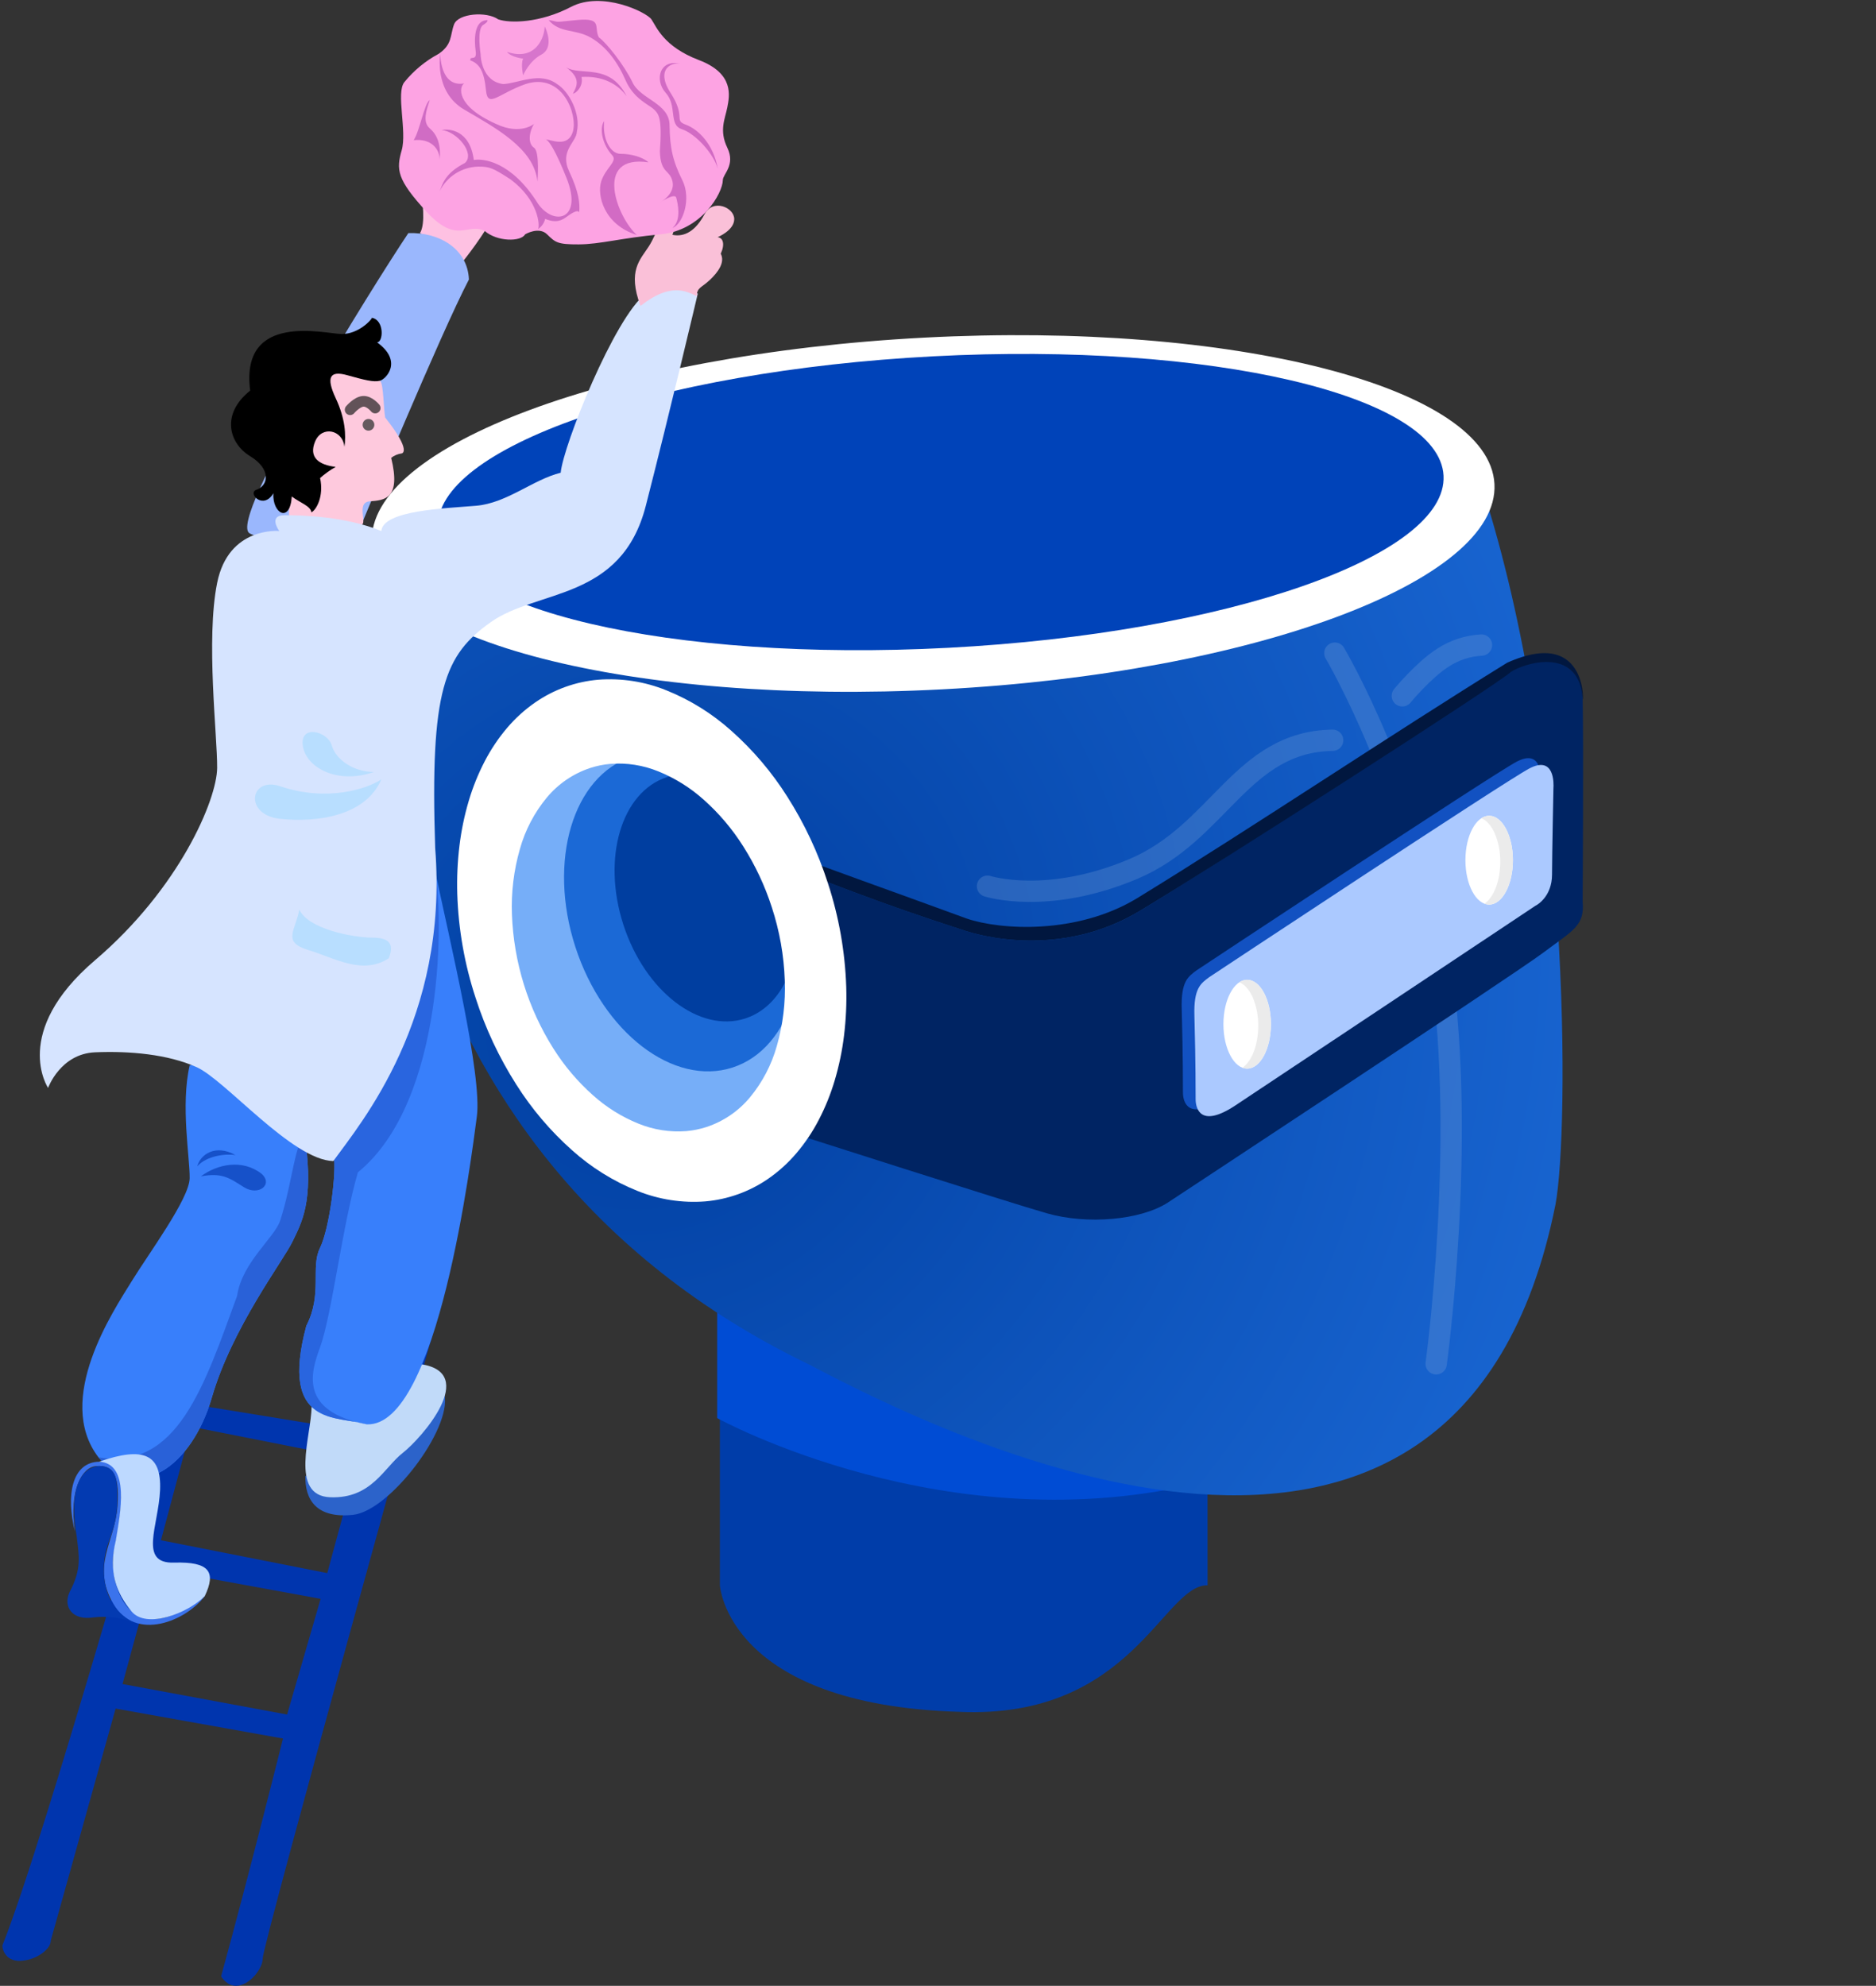 <svg width="528" height="559" viewBox="0 0 528 559" fill="none" xmlns="http://www.w3.org/2000/svg">
<rect x="0" y="0" width="528" height="559" fill="#333333" stroke="none"/>
<path d="M202.613 372.127H339.869C339.869 372.127 339.797 373.287 339.869 446.254C327.352 446.039 318.605 484.039 269.955 481.869C204.708 479.893 202.613 446.254 202.613 446.254V372.127Z" fill="#003DA9"/>
<path d="M201.848 367.091L339.872 372.126C339.872 372.126 339.031 344.08 339.104 417.047C267.03 435.201 201.848 399.184 201.848 399.184V367.091Z" fill="#004CD4"/>
<path d="M105.965 158.721C104.768 190.94 100.666 322.841 227.952 384.221C266.158 404.385 410.521 475.938 437.802 339.004C441.604 318.481 442.388 215.29 417.115 137.09C382.878 162.08 105.965 158.721 105.965 158.721Z" fill="url(#paint0_radial_871_208)"/>
<path d="M265.22 194.045C352.472 189.463 422.044 163.587 420.615 136.25C419.185 108.912 347.294 90.465 260.042 95.047C172.79 99.629 103.218 125.505 104.647 152.843C106.077 180.18 177.968 198.627 265.22 194.045Z" fill="white"/>
<path d="M262.623 100.301C340.781 96.196 405.101 111.237 406.286 133.895C407.471 156.553 345.072 178.249 266.914 182.353C188.757 186.457 124.436 171.417 123.251 148.759C122.066 126.101 184.465 104.405 262.623 100.301Z" fill="#0043B9"/>
<path opacity="0.276" d="M375.688 183.852C375.688 183.852 398.452 222.15 405.582 272.167C412.712 322.184 404.208 383.908 404.208 383.908" stroke="#7DA4D9" stroke-width="6" stroke-linecap="round"/>
<path opacity="0.276" d="M277.93 249.459C277.93 249.459 294.699 254.878 318.986 244.607C343.274 234.336 349.333 208.785 375.078 208.377" stroke="#7DA4D9" stroke-width="6" stroke-linecap="round"/>
<path opacity="0.276" d="M394.684 195.874C394.684 195.874 400.541 188.704 406.111 185.131C409.354 183.011 413.098 181.787 416.965 181.584" stroke="#7DA4D9" stroke-width="6" stroke-linecap="round"/>
<path d="M219.602 243.102C250.574 255.512 266.713 260.304 270.885 261.767C275.056 263.231 298.177 270.051 320.803 256.418C343.428 242.784 421.901 191.359 425.531 187.955C429.291 184.552 445.141 183.398 445.435 196.511C445.729 209.623 445.435 253.785 445.435 253.785C446.058 260.651 442.679 261.901 434.358 268.163C426.036 274.426 328.693 338.51 328.693 338.51C321.023 343.485 305.972 344.77 294.665 341.543C283.359 338.316 223.023 318.956 223.023 318.956L219.602 243.102Z" fill="#002463"/>
<path d="M219.602 243.101C250.575 255.512 266.713 260.303 270.885 261.767C275.057 263.23 298.177 270.05 320.803 256.417C343.429 242.784 421.567 192.579 425.197 189.175C428.54 186.842 444.222 181.584 445.434 196.51C445.516 200.238 447.819 175.943 424.192 186.554C391.889 206.51 351.883 233.344 319.904 252.924C303.041 263.091 281.648 261.829 272.102 258.572C255.506 252.478 223.621 241.088 221.671 240.137C218.639 239.079 217.19 241.824 219.602 243.101Z" fill="#01173F"/>
<path d="M201.041 321.938C221.438 315.297 230.256 286.115 220.737 256.758C211.218 227.4 186.966 208.985 166.569 215.626C146.172 222.267 137.354 251.449 146.873 280.807C156.392 310.164 180.644 328.579 201.041 321.938Z" fill="#76AEF8"/>
<path d="M206.206 300.491C222.824 295.08 229.945 271.111 222.112 246.954C214.279 222.797 194.457 207.599 177.839 213.01C161.221 218.421 154.1 242.39 161.933 266.547C169.766 290.704 189.588 305.901 206.206 300.491Z" fill="#1B69D6"/>
<path d="M209.775 286.686C222.648 282.495 228.152 263.887 222.068 245.124C215.983 226.361 200.616 214.548 187.742 218.739C174.869 222.93 169.366 241.539 175.45 260.302C181.534 279.065 196.902 290.877 209.775 286.686Z" fill="#003EA0"/>
<path d="M198.517 338.186L198.513 338.186C191.973 338.688 185.405 337.667 179.325 335.201C172.601 332.493 166.401 328.628 161.004 323.782C154.92 318.372 149.625 312.131 145.276 305.243C140.448 297.649 136.611 289.466 133.858 280.895C130.762 271.457 129.025 261.625 128.7 251.695C128.561 247.127 128.768 242.555 129.322 238.018C129.84 233.755 130.714 229.544 131.934 225.427C133.075 221.575 134.581 217.841 136.432 214.277C138.167 210.933 140.272 207.794 142.706 204.92C145.032 202.18 147.706 199.756 150.66 197.71C155.909 194.085 162.009 191.889 168.36 191.336C174.901 190.835 181.469 191.857 187.55 194.323C194.274 197.031 200.474 200.895 205.87 205.741C211.955 211.151 217.249 217.392 221.599 224.28C226.427 231.874 230.264 240.056 233.017 248.627C236.113 258.065 237.849 267.898 238.174 277.827C238.313 282.395 238.106 286.968 237.553 291.504C237.035 295.767 236.161 299.979 234.941 304.095C233.8 307.947 232.294 311.681 230.443 315.245C228.706 318.59 226.601 321.728 224.165 324.602C221.839 327.342 219.166 329.766 216.214 331.812C210.965 335.436 204.866 337.632 198.516 338.185L198.517 338.186ZM171.81 215.024C169.87 215.194 167.955 215.584 166.102 216.186C161.321 217.772 157.08 220.672 153.863 224.554C150.373 228.783 147.806 233.698 146.329 238.982C144.602 244.984 143.845 251.225 144.087 257.467C144.593 270.848 148.622 283.857 155.765 295.174C158.822 300.027 162.542 304.425 166.819 308.241C170.606 311.656 174.96 314.381 179.683 316.294C183.948 318.033 188.558 318.755 193.149 318.404C195.09 318.234 197.005 317.844 198.858 317.242C203.639 315.656 207.879 312.756 211.097 308.874C214.587 304.646 217.154 299.733 218.632 294.45C220.359 288.448 221.116 282.207 220.873 275.965C220.636 268.974 219.41 262.052 217.23 255.407C215.289 249.37 212.587 243.606 209.189 238.254C206.134 233.402 202.415 229.004 198.14 225.187C194.353 221.773 189.999 219.048 185.276 217.135C181.011 215.396 176.401 214.673 171.81 215.024Z" fill="white"/>
<path d="M332.595 283.969C332.979 298.13 332.911 305.153 332.94 307.603C332.969 310.052 334.239 315.8 344.11 309.272C353.98 302.743 428.559 253.064 428.559 253.064C429.252 252.749 433.23 250.305 433.248 244.304C433.265 238.304 433.642 220.009 433.642 220.009C433.745 218.696 433.981 210.636 426.839 214.423C419.697 218.211 336.775 273.146 336.775 273.146C334.378 274.928 332.371 276.259 332.595 283.969Z" fill="#1251C1"/>
<path d="M336.166 285.881C336.55 300.042 336.482 307.066 336.51 309.515C336.539 311.964 337.81 317.712 347.68 311.184C357.55 304.655 432.13 254.976 432.13 254.976C432.822 254.661 436.8 252.217 436.818 246.216C436.836 240.216 437.212 221.921 437.212 221.921C437.315 220.608 437.552 212.548 430.41 216.336C423.267 220.123 340.345 275.058 340.345 275.058C337.949 276.84 335.941 278.171 336.166 285.881Z" fill="#ABC9FF"/>
<path d="M351.017 300.813C354.709 300.813 357.701 295.215 357.701 288.31C357.701 281.404 354.709 275.807 351.017 275.807C347.325 275.807 344.332 281.404 344.332 288.31C344.332 295.215 347.325 300.813 351.017 300.813Z" fill="white"/>
<path d="M419.126 254.639C422.818 254.639 425.811 249.041 425.811 242.136C425.811 235.231 422.818 229.633 419.126 229.633C415.434 229.633 412.441 235.231 412.441 242.136C412.441 249.041 415.434 254.639 419.126 254.639Z" fill="white"/>
<path d="M351.014 300.813C350.551 300.813 350.093 300.728 349.661 300.561C352.336 298.806 354.133 294.064 354.133 288.759C354.167 286.033 353.648 283.329 352.608 280.81C351.638 278.605 350.286 277.079 348.801 276.508C349.453 276.06 350.223 275.816 351.014 275.807C354.7 275.807 357.699 281.416 357.699 288.306C357.699 295.197 354.7 300.813 351.014 300.813Z" fill="#EBEBEB"/>
<path d="M419.127 254.64C418.664 254.639 418.206 254.554 417.774 254.387C420.449 252.632 422.246 247.891 422.246 242.585C422.28 239.859 421.761 237.155 420.722 234.636C419.751 232.431 418.4 230.905 416.914 230.334C417.566 229.886 418.336 229.643 419.127 229.633C422.813 229.633 425.812 235.242 425.812 242.133C425.812 249.023 422.813 254.64 419.127 254.64Z" fill="#EBEBEB"/>
<path d="M118.207 65.599C119.194 63.989 119.643 60.319 118.207 51.83C123.721 54.69 126.263 54.322 129.525 54.322C132.787 54.322 139.95 55.308 139.903 59.016C136.556 65.909 130.182 73.713 130.182 73.713L118.207 65.599Z" fill="#FEC1E2"/>
<path d="M70.243 150.13C63.892 146.424 104.894 80.59 114.932 65.613C123.672 65.316 131.629 70.059 131.978 78.679C124.151 93.603 102.188 146.565 102.188 146.565C102.188 146.565 76.594 153.837 70.243 150.13Z" fill="#9AB7FD"/>
<path d="M156.652 136.036C159.963 136.036 165.602 137.677 167.953 141.386C170.303 145.095 173.804 133.296 156.652 136.036Z" fill="#B8DEFF"/>
<path d="M101.211 147.654C103.996 148.427 99.883 141.438 104.04 141.128C108.196 140.817 112.947 140.478 110.096 128.88C110.952 128.215 111.968 127.787 113.042 127.641C113.042 127.641 116.128 127.271 108.409 117.531C107.97 115.173 107.937 108.312 107.053 107.263C102.882 104.008 86.783 92.489 83.989 104.091C81.195 115.693 82.114 134.719 82.114 134.719L81.34 143.408V145.076C85.46 145.23 98.426 146.882 101.211 147.654Z" fill="#FEC9DD"/>
<path d="M103.713 121.231C104.622 121.231 105.359 120.492 105.359 119.581C105.359 118.67 104.622 117.932 103.713 117.932C102.803 117.932 102.066 118.67 102.066 119.581C102.066 120.492 102.803 121.231 103.713 121.231Z" fill="#655A5E"/>
<path d="M98.543 115.339C98.543 115.339 100.448 113.086 102.212 112.97C103.976 112.854 105.597 114.868 105.597 114.868" stroke="#625258" stroke-width="3" stroke-linecap="round"/>
<path d="M96.943 125.786C97.386 122.495 97.237 117.975 94.48 112.081C91.724 106.187 92.803 104.242 97.702 105.608C102.6 106.974 105.17 107.631 106.921 107.176C108.671 106.72 113.474 101.675 106.125 96.37C107.9 96.337 108.231 90.135 104.684 89.457C104.498 90.12 100.863 94.02 96.245 94.02C91.627 94.02 67.515 87.549 70.411 109.96C62.132 116.524 64.402 124.784 70.411 128.424C76.42 132.063 75.588 136.803 72.024 137.91C69.723 139.021 74.195 143.575 76.941 138.841C76.6 144.576 81.63 147.386 82.124 139.762C84.506 141.559 87.496 142.467 87.634 144.231C88.999 143.565 91.212 139.752 90.09 134.561C91.442 133.367 92.913 132.316 94.481 131.425C89.664 130.875 86.817 128.702 88.706 124.232C90.594 119.761 96.444 120.941 96.943 125.786Z" fill="black"/>
<path d="M66.433 559C65.635 558.994 64.862 558.776 64.24 558.381C63.386 557.817 62.7 557.111 62.232 556.314C69.872 528.586 79.552 489.772 79.649 489.383L32.538 480.953L14.306 546.199C14.282 546.945 13.999 547.671 13.489 548.299C12.934 549.005 12.229 549.631 11.406 550.149C9.77 551.247 7.721 551.886 5.578 551.969C4.975 551.985 4.374 551.906 3.811 551.736C3.247 551.566 2.732 551.309 2.297 550.979C1.259 550.052 0.683 548.858 0.676 547.62C3.453 540.708 7.851 527.599 13.747 508.662C18.467 493.513 24.151 474.619 30.644 452.505C41.711 414.821 51.393 380.462 51.491 380.119L62.232 377.208L56.328 395.653L98.626 402.542L110.646 372.55L124.405 366C124.323 366.289 111.797 411.266 99.175 457.09C91.852 483.681 86.016 505.041 81.83 520.58C76.602 539.999 73.946 550.32 73.946 551.255C73.913 552.095 73.694 552.923 73.298 553.703C72.867 554.598 72.293 555.447 71.592 556.228C70.009 557.991 68.128 559 66.433 559ZM43.352 441.49L34.486 474.044L80.808 482.631L90.239 450.06L43.352 441.49ZM53.856 401.611L45.298 433.576L92.11 442.823L100.777 410.896L53.856 401.611Z" fill="#0035AE"/>
<path d="M85.953 415.326C85.76 422.21 89.071 427.493 99.351 426.418C109.631 425.344 127.185 402.285 125.095 392.539C119.724 398.1 102.969 431.039 85.953 415.326Z" fill="#2C63CA"/>
<path d="M87.68 396.103C87.68 403.801 81.332 421.031 92.951 421.471C104.569 421.911 108.053 413.127 113.367 408.971C118.68 404.815 134.809 386.441 118.446 384.008C106.923 385.835 87.68 396.103 87.68 396.103Z" fill="#C1DAF9"/>
<path d="M122.286 244.35C126.702 265.318 135.753 302.814 134.207 314.32C132.662 325.827 123.282 401.823 103.22 400.944C95.148 398.434 78.516 401.972 86.222 373.192C90.848 364.217 87.343 356.805 90.059 351.308C92.776 345.811 94.799 329.51 93.915 325.251C104.353 314.811 120.362 259.244 122.286 244.35Z" fill="#387FFB"/>
<path d="M122.286 244.35C124.916 256.84 125.384 309.935 100.739 329.993C96.425 344.549 93.394 370.25 90.058 379.322C87.549 386.148 83.964 397.292 103.22 400.944C95.148 398.434 78.516 401.972 86.222 373.192C90.848 364.217 87.343 356.805 90.059 351.308C92.776 345.811 94.799 329.51 93.915 325.251C104.353 314.811 120.362 259.244 122.286 244.35Z" fill="#2965DF"/>
<path d="M53.38 299.9C50.799 311.134 53.461 325.902 53.38 331.664C53.298 337.426 41.858 352.834 36.934 360.862C32.011 368.89 15.201 393.852 27.704 410.219C38.629 423.372 53.943 413.034 59.625 393.379C65.308 373.723 79.743 354.878 82.291 349.548C84.839 344.219 88.304 338.536 85.932 320.813C76.403 315.765 63.321 296.856 53.38 299.9Z" fill="#387FFB"/>
<path d="M27.699 410.219C38.624 423.372 53.938 413.034 59.621 393.379C65.304 373.723 79.739 354.878 82.286 349.549C84.833 344.22 88.3 338.536 85.928 320.813C83.288 319.415 82.304 333.19 78.835 343.64C77.241 348.443 68.1 355.341 66.729 364.799C57.474 390.125 49.916 414.046 27.699 410.219Z" fill="#2961D8"/>
<path d="M56.543 331.133C61.233 327.65 68.219 326.24 73.569 330.373C77.023 333.364 72.811 336.827 68.619 334.167C64.426 331.507 62.456 330.057 56.543 331.133Z" fill="#1651C9"/>
<path d="M55.523 328.32C56.366 324.955 60.653 321.995 66.279 325.143C63.725 324.728 58.2 325.245 55.523 328.32Z" fill="#1651C9"/>
<path d="M21.094 431.069C18.566 421.119 20.109 411.579 27.972 411.456C35.835 411.334 35.008 422.477 31.926 437.401C30.909 445.858 35.901 466.059 57.696 449.21C52.509 456.212 38.248 462.298 31.926 451.503C25.604 440.709 32.309 434.202 33.068 423.993C33.826 413.784 30.93 412.406 27.008 412.701C23.087 412.996 19.395 419.47 21.094 431.069Z" fill="#3B73EC"/>
<path d="M27.898 411.456C40.519 407.067 45.472 409.407 45.049 419.456C44.626 429.506 38.906 440.175 48.957 439.866C59.008 439.557 60.861 442.508 57.636 449.287C52.878 454.129 41.196 458.653 36.996 453.579C32.795 448.505 30.422 442.55 32.576 433.718C33.831 426.126 36.741 411.952 27.898 411.456Z" fill="#BDD9FF"/>
<path d="M21.6 432.573C22.217 438.054 23.092 441.573 19.557 448.207C17.695 452.281 20.346 456.213 26.186 455.302C30.05 454.836 33.97 455.329 37.6 456.736C34.909 455.337 29.006 451.624 29.254 441.111C29.407 433.869 32.897 431.348 33.02 422.773C33.049 416.776 33.087 412.857 28.018 412.662C25.272 412.78 18.642 415.168 21.6 432.573Z" fill="#033AB1"/>
<path d="M107.332 149.477C97.23 145.343 85.011 145.027 80.15 145.027C75.29 145.027 78.609 149.477 78.609 149.477C78.609 149.477 64.327 148.088 61.115 164.084C57.904 180.079 61.187 207.154 61.115 216.147C61.044 225.139 50.485 250.047 26.746 270.3C3.007 290.552 13.531 306.238 13.531 306.238C13.531 306.238 16.988 296.631 26.746 296.22C36.504 295.809 47.199 296.759 55.32 300.386C63.441 304.014 82.225 326.559 93.812 326.833C101.703 315.93 126.254 286.796 122.484 238.713C121.017 194.087 125.065 184.366 138.186 175.092C151.306 165.819 174.889 169.178 181.764 142.368C188.639 115.558 196.394 82.641 196.394 82.641C194.851 82.641 190.588 75.96 181.764 82.641C172.94 89.321 158.504 125.443 157.804 133.072C150.058 134.974 142.672 141.631 133.989 142.368C125.306 143.105 107.774 143.643 107.332 149.477Z" fill="#D6E4FF"/>
<path d="M84.232 255.994C83.239 261.934 79.209 265.135 86.794 267.436C94.378 269.737 102.019 274.552 109.436 269.736C110.776 266.274 110.192 263.935 104.788 263.935C99.384 263.935 86.616 261.517 84.232 255.994Z" fill="#B8DEFF"/>
<path d="M107.332 219.389C103.439 222.025 92.03 225.821 78.796 221.304C70.285 218.511 68.577 229.369 78.796 230.494C89.016 231.619 102.877 229.771 107.332 219.389Z" fill="#B8DEFF"/>
<path d="M105.271 217.306C99.4 217.306 94.478 213.746 93.367 209.821C92.257 205.895 84.472 203.81 85.209 209.821C85.946 215.831 94.619 220.971 105.271 217.306Z" fill="#B8DEFF"/>
<path d="M180.262 86.118C176.558 76.136 180.18 73.149 182.618 69.337C185.056 65.525 186.637 59.805 187.37 57.836C188.103 55.867 192.355 58.316 189.255 66.105C192.702 66.823 195.829 64.906 198.266 60.337C200.702 55.769 206.676 58.424 206.652 61.688C206.627 64.888 201.951 66.777 201.951 66.777C203.53 66.897 204.084 68.748 202.853 71.42C204.133 73.845 202.097 76.63 199.755 78.832C197.414 81.034 196.136 80.909 196.136 83.373C193.18 82.02 188.801 79.376 180.262 86.118Z" fill="#FAC0D8"/>
<path d="M147.804 65.957C146.642 68.086 139.972 68.108 136.39 64.993C131.479 62.587 128.655 68.904 120.127 59.687C111.599 50.47 111.511 47.691 113.055 42.311C114.599 36.93 111.397 26.113 113.798 23.134C116.462 19.849 119.755 17.131 123.483 15.141C127.381 12.445 126.628 9.976 127.793 6.87C128.957 3.764 136.943 3.134 140.216 5.441C143.49 6.6 151.982 6.503 160.712 1.937C169.443 -2.628 181.939 3.408 183.337 5.441C184.735 7.473 186.687 13.097 196.698 16.904C206.709 20.711 205.317 27.019 204.702 30.22C204.088 33.422 202.334 36.691 204.702 41.588C207.071 46.485 203.445 49.022 203.445 50.69C203.383 54.448 197.412 64.877 185.987 65.953C174.562 67.029 168.934 68.761 162.895 68.792C156.856 68.823 156.291 68.227 153.964 65.953C151.636 63.679 147.804 65.957 147.804 65.957Z" fill="#FDA3E3"/>
<path d="M151.258 51.105C150.367 41.735 139.225 35.875 130.636 30.836C122.048 25.797 123.913 15.111 123.913 15.111C123.913 15.111 123.803 24.67 130.636 23.48C129.285 24.297 128.018 29.694 139.578 34.871C146.501 38.157 150.303 34.871 150.303 34.871C148.749 37.477 148.634 40.508 150.303 41.594C151.972 42.679 151.258 51.105 151.258 51.105Z" fill="#D06CC4"/>
<path d="M123.75 45.043C123.791 41.928 121.324 38.92 116.43 39.463C118.173 36.759 119.365 29.234 120.945 28.148C120.017 31.053 118.84 34.299 120.945 36.124C123.05 37.948 124.138 40.611 123.75 45.043Z" fill="#D06CC4"/>
<path d="M134.53 46.903C132.266 46.969 130.063 47.653 128.158 48.88C126.253 50.106 124.719 51.831 123.719 53.867C124.511 52.185 124.86 48.957 130.858 45.874C133.828 43.227 128.564 36.939 124.29 36.615C126.226 36.173 132.266 36.441 133.346 45.039C135.677 44.587 143.783 45.116 151.446 57.375C155.974 63.772 164.146 61.84 159.451 50.113C154.757 38.386 153.429 39.214 153.429 39.214C155.015 39.261 159.805 41.734 161.225 37.077C162.646 32.42 158.407 20.247 147.892 23.669C140.252 26.364 137.277 30.613 136.78 25.431C136.283 20.25 135.048 17.943 132.377 16.999C132.201 15.46 134.313 17.489 133.87 14.31C133.427 11.131 133.462 5.995 136.782 5.716C137.147 5.438 137.797 5.915 135.967 7.041C134.137 8.168 135.272 15.307 135.272 15.307C135.272 16.031 135.64 22.944 141.669 23.668C145.985 23.423 151.96 20.083 156.788 23.668C160.235 25.797 163.477 32.108 162.362 37.076C162.208 40.086 157.433 42.434 160.189 48.246C162.946 54.057 163.273 57.334 162.999 59.812C162.711 58.795 160.635 60.178 159.453 61.048C158.27 61.917 156.642 62.95 153.431 61.608C153.164 62.782 152.453 63.807 151.447 64.468C151.992 63.392 151.499 56.339 143.734 50.522C138.712 47.273 137.84 46.876 134.53 46.903Z" fill="#D06CC4"/>
<path d="M153.297 7.457C153.297 10.196 150.985 17.393 142.68 14.596C143.885 16.158 147.241 16.507 147.241 16.507C146.507 17.963 147.241 21.189 147.241 21.189C147.241 21.189 148.879 17.23 152.378 15.364C155.876 13.498 153.898 8.45 153.297 7.457Z" fill="#D775CC"/>
<path d="M154.402 5.633C157.545 9.42 161.822 8.075 166.179 10.535C170.537 12.995 173.806 17.361 176.119 22.708C178.432 27.916 182.739 29.489 184.056 30.796C185.373 32.103 186.405 33.063 185.723 42.609C185.918 49.009 188.552 47.63 189.293 51.168C190.033 54.707 185.723 57.04 185.723 57.04C185.723 57.04 189.936 54.166 190.332 55.659C190.728 57.153 191.881 61.843 189.293 64.156C192.196 63.079 194.684 55.944 192.016 50.66C189.347 45.374 188.517 41.489 188.452 35.252C188.386 29.015 180.286 27.999 178.015 23.193C175.745 18.386 170.531 11.859 168.551 10.53C167.04 7.692 169.774 4.958 162.477 5.628C155.18 6.298 158.201 6.316 154.402 5.633Z" fill="#D26BC4"/>
<path d="M161.245 26.362C162.285 24.392 163.701 22.095 159.309 18.934C163.474 21.524 171.528 17.568 176.373 27.103C173.836 23.537 169.425 21.303 163.659 21.665C164.248 24.133 162.295 26.217 161.245 26.362Z" fill="#D26BC4"/>
<path d="M179.247 66.15C173.602 61.114 166.97 43.432 182.5 45.688C180.858 44.2 177.65 43.3 174.643 43.3C171.636 43.3 169.493 38.775 170.051 34.074C168.518 36.242 169.671 40.921 172.362 43.76C173.836 45.496 170.452 47.205 169.211 51.069C167.97 54.933 169.969 63.254 179.247 66.15Z" fill="#D26BC4"/>
<path d="M202.027 47.557C200.948 43.337 195.718 37.599 191.9 36.364C188.083 35.129 190.695 29.806 187.373 26.143C184.05 22.48 185.716 16.24 191.9 18.08C189.424 17.164 184.271 19.224 188.729 26.143C193.187 33.062 189.523 33.808 193.008 35.094C196.494 36.38 200.832 40.56 202.027 47.557Z" fill="#D26BC4"/>
<defs>
<radialGradient id="paint0_radial_871_208" cx="0" cy="0" r="1" gradientUnits="userSpaceOnUse" gradientTransform="translate(182.78 286) rotate(30.457) scale(296.91 321.722)">
<stop stop-color="#76AEF8"/>
<stop stop-color="#003EA0"/>
<stop offset="1" stop-color="#1B69D6"/>
</radialGradient>
</defs>
</svg>

